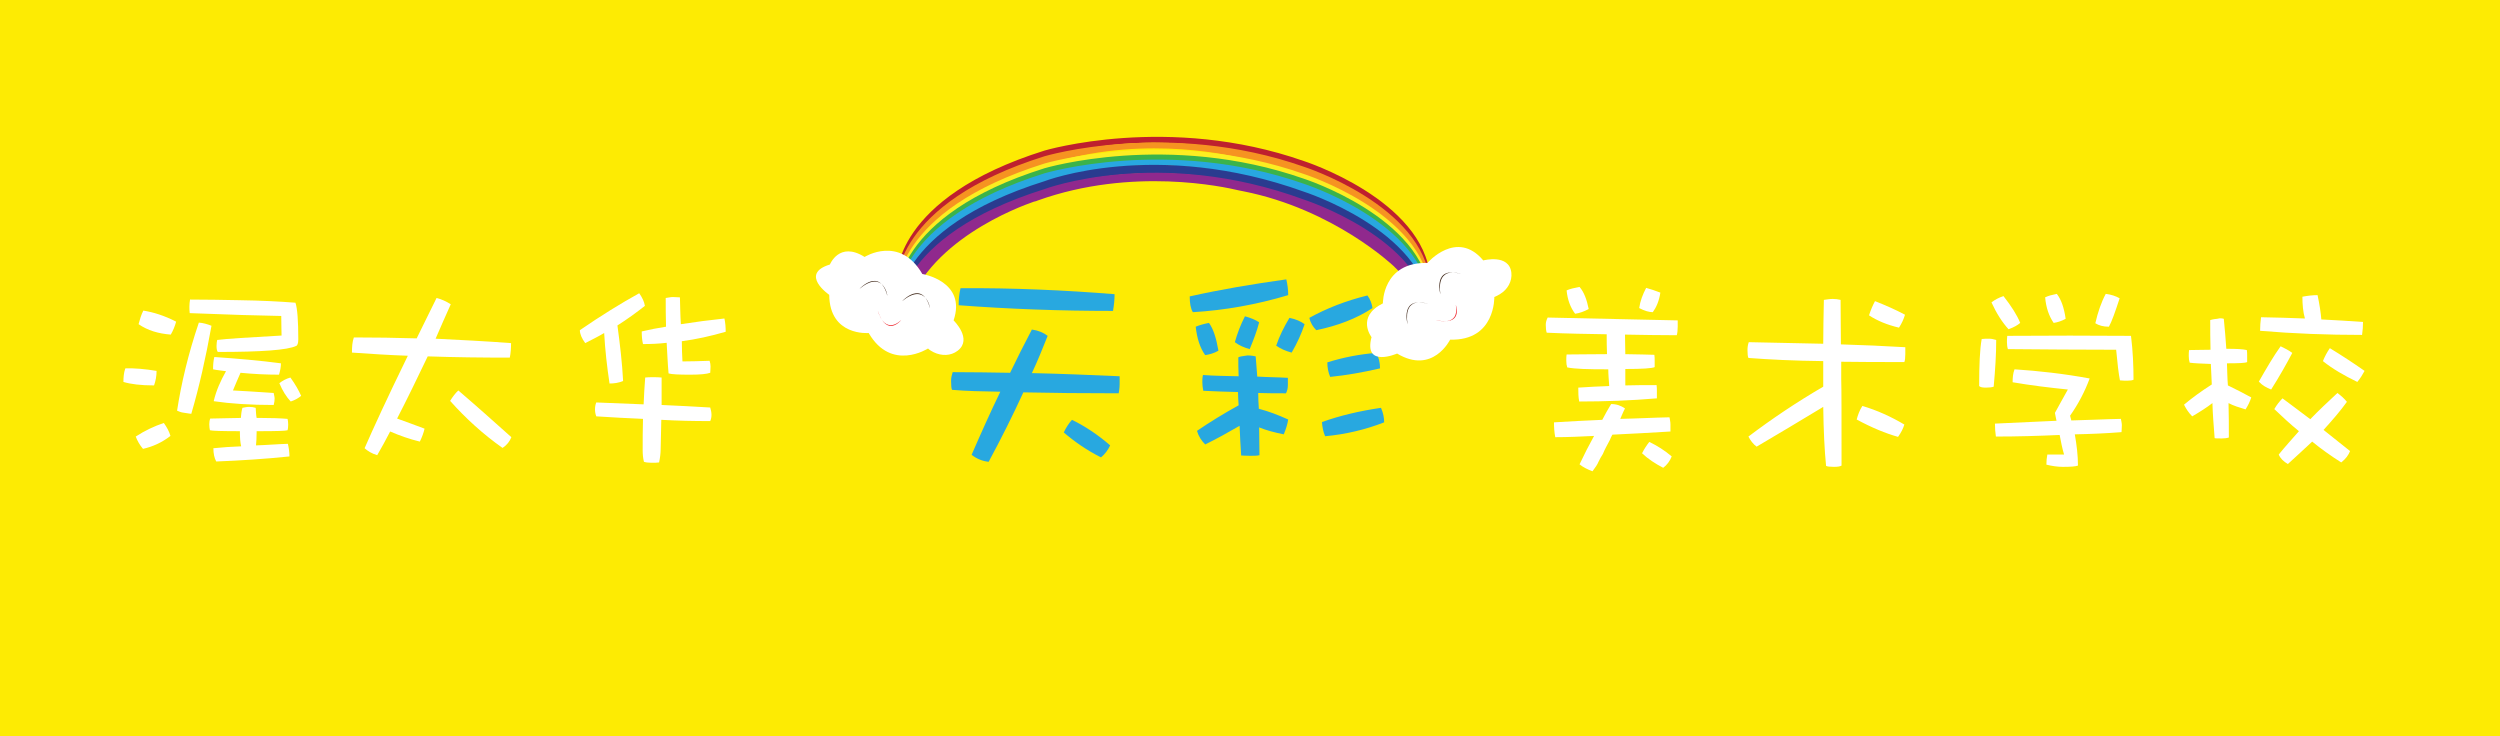 <?xml version="1.0" encoding="utf-8"?>
<!-- Generator: Adobe Illustrator 18.1.1, SVG Export Plug-In . SVG Version: 6.00 Build 0)  -->
<svg version="1.1" id="Layer_1" xmlns="http://www.w3.org/2000/svg" xmlns:xlink="http://www.w3.org/1999/xlink" x="0px" y="0px"
	 width="792px" height="233.2px" viewBox="0 0 792 233.2" style="enable-background:new 0 0 792 233.2;" xml:space="preserve">
<style type="text/css">
	.st0{fill:#FDEB03;}
	.st1{fill:none;}
	.st2{fill:#FFFFFF;}
	.st3{fill:#28A8E0;}
	.st4{fill:#BE202E;}
	.st5{fill:#F69321;}
	.st6{fill:#FCEE21;}
	.st7{fill:#3BB34A;}
	.st8{fill:#2A3B8F;}
	.st9{fill:#90298D;}
	.st10{fill:#3C2415;}
	.st11{fill:#ED1C24;}
</style>
<rect y="0" class="st0" width="792" height="233.2"/>
<g>
	<rect x="32.3" y="87.5" class="st1" width="727.4" height="96.7"/>
	<path class="st2" d="M49.6,117.5c0,1.7-0.3,3.2-0.8,4.6c-4.2,0-7.4-0.4-9.7-1.1c0-1.4,0.1-2.9,0.6-4.3
		C42.6,116.6,46,116.9,49.6,117.5z M54,138.1c-2.7,2.1-5.6,3.4-8.7,4.1c-1.1-1.3-1.8-2.6-2.3-3.9c2.9-1.9,5.9-3.3,8.9-4.3
		C52.9,135.4,53.6,136.7,54,138.1z M55.8,101.9c-0.4,1.5-1,2.9-1.7,4.1c-3.9-0.3-7.3-1.3-10.2-3.3c0.4-1.5,0.8-2.9,1.5-4.3
		C48.6,98.9,52.1,100,55.8,101.9z M67,103.2c-1.8,10.1-3.9,19.4-6.4,27.9c0,0-0.9-0.1-2.7-0.4c-0.7-0.1-1.3-0.4-1.8-0.6
		c1.3-8.5,3.5-17.9,6.9-27.9C64.4,102.3,65.7,102.7,67,103.2z M75.7,95.1c6.9,0.1,12.8,0.4,17.9,0.8c0.6,1.8,0.9,5.7,0.9,11.6
		c0,1.3-0.3,2-0.7,2.1c-2.7,1.3-11,1.9-24.8,1.9c-0.3-0.4-0.4-1-0.4-1.9c0-0.8,0.1-1.4,0.2-1.9c3.1-0.4,9.9-0.8,20.4-1.4
		c0-1.2-0.1-3.2-0.1-6.2c-6.6-0.1-16.2-0.4-29-0.9c-0.1-0.7-0.1-1.4-0.1-2.1c0-0.8,0.1-1.5,0.2-2.2C65.4,94.9,70.5,95,75.7,95.1z
		 M91.1,132.7c0.1,0.4,0.2,1,0.2,1.8c0,0.9-0.1,1.5-0.2,1.8c-0.6,0.2-3.5,0.3-8.8,0.3h-1v0.3c0,1.8-0.1,3.2-0.2,4.2
		c3.4-0.1,6.7-0.4,10.1-0.5c0.3,1.3,0.5,2.6,0.5,4c-7.7,0.8-15.5,1.3-23.2,1.6c-0.6-1.1-0.9-2.5-0.9-4.2c2.9-0.3,5.8-0.5,8.8-0.6
		c-0.3-1.3-0.4-2.8-0.4-4.5v-0.3c-5.7,0-8.8-0.1-9.5-0.3c-0.1-0.5-0.2-1.1-0.2-1.9c0-0.6,0.1-1.3,0.3-1.8c3-0.1,6.2-0.1,9.7-0.2
		c0.1-1.1,0.2-2.2,0.5-3.2c0.6-0.1,1.3-0.3,2.1-0.3c0.8,0,1.5,0.1,2.1,0.3c0.1,1.2,0.1,2.2,0.3,3.2h1.1
		C85.9,132.4,88.8,132.5,91.1,132.7z M67.5,117c0-1.4,0.1-2.7,0.4-3.9c7.2,0.5,14.3,1.1,21.1,2c0,1.1-0.2,2.2-0.6,3.6
		c-4.1,0-8.1-0.2-12.2-0.6c-0.8,1.9-1.7,3.8-2.4,5.6c2.5,0.1,6.9,0.4,12.9,0.8c0.1,0.6,0.3,1.2,0.3,1.8c0,0.6-0.1,1.3-0.3,2
		c-7.3,0-13.6-0.4-19-1.2c0.8-3.4,2.2-6.5,3.9-9.5C70.3,117.4,68.9,117.3,67.5,117z M95.4,125.4c-0.7,0.6-1.8,1.3-3.3,1.8
		c-1.4-1.5-2.6-3.4-3.6-5.8c1-0.8,2.1-1.4,3.5-1.8C93.6,121.8,94.7,123.8,95.4,125.4z"/>
	<path class="st2" d="M119.5,144.2c-1.7-0.5-3-1.3-4-2.2c2.7-6.2,7.2-16,13.7-29.3c-6-0.2-11.9-0.6-17.7-1c0-1.8,0.1-3.4,0.6-4.8
		c6.7,0,13.4,0.1,19.9,0.3c2-4.1,4.1-8.3,6.3-12.8c1.6,0.4,3.1,1.1,4.5,2c-1.7,3.8-3.3,7.4-4.8,10.9c8,0.4,16,0.8,23.9,1.4
		c0,1.6-0.1,3.2-0.4,4.6c-8.8,0-17.4-0.1-26-0.4c-3.4,7.1-6.6,13.7-9.7,19.7c2.7,1,5.6,2,8.7,3.2c-0.3,1.3-0.8,2.7-1.5,4.1
		c-3.3-0.8-6.4-1.9-9.4-3.2C122.2,139.4,120.9,141.8,119.5,144.2z M162,138.5c-0.5,1.3-1.4,2.5-2.8,3.4c-6.1-4.3-11.6-9.3-16.6-14.9
		c0.8-1.3,1.7-2.5,2.6-3.3C150.7,128.4,156.3,133.4,162,138.5z"/>
	<path class="st2" d="M204.3,96.9c-2.8,2.2-5.7,4.3-8.7,6.2c0.8,5.9,1.5,11.8,1.8,17.6c-1.4,0.6-2.9,0.8-4.3,0.8
		c-0.8-5.3-1.4-10.6-1.7-16c-2,1.2-4.1,2.2-6,3.2c-1.1-1.5-1.7-2.9-1.7-4.1c6.7-4.6,13-8.5,18.8-11.7
		C203.5,94.3,204.1,95.6,204.3,96.9z M209.6,119.6c0,3,0,5.9,0,8.7c5.1,0.2,10.2,0.5,15.4,0.8c0.2,0.7,0.4,1.5,0.4,2.3
		c0,0.7-0.1,1.3-0.4,2c-5.3,0-10.4-0.1-15.5-0.4c-0.1,3.2-0.1,6.3-0.2,9.2c0,1.4-0.2,2.9-0.5,4.3c-0.6,0.1-1.3,0.1-2.5,0.1
		c-0.9,0-1.7-0.1-2.3-0.3c-0.3-1.2-0.4-2.4-0.4-3.6c0-3.3,0-6.7,0.1-10c-5-0.2-9.9-0.5-14.8-0.8c-0.3-0.8-0.4-1.5-0.4-2.2
		c0-0.7,0.1-1.5,0.4-2.2c5,0.2,9.9,0.4,15,0.6c0.1-2.9,0.3-5.7,0.5-8.5c0.7-0.1,1.5-0.1,2.5-0.1S208.8,119.5,209.6,119.6z
		 M229.9,105.1c-4.8,1.4-9.4,2.4-13.9,3c0,2.2,0.1,4.3,0.2,6.4c2.7,0,5.5-0.1,8.6-0.2c0.2,0.6,0.3,1.2,0.3,1.8c0,0.9-0.1,1.6-0.1,2
		c-1.1,0.4-3.2,0.6-6.4,0.6c-3.5,0-5.8-0.1-6.8-0.4c-0.3-3.3-0.4-6.5-0.6-9.7c-2.5,0.3-5,0.4-7.5,0.4c-0.3-1.3-0.4-2.6-0.4-4
		c2.5-0.6,5.1-1.1,7.7-1.5c-0.1-3.1-0.1-6.2-0.1-9.1c0.8-0.1,1.6-0.3,2.2-0.3c0.8,0,1.6,0.1,2.3,0.1c0.1,2.9,0.1,5.7,0.3,8.5
		c4.5-0.7,9.1-1.3,13.8-1.8C229.8,102.3,229.9,103.7,229.9,105.1z"/>
	<path class="st3" d="M320,118.1c2.2-4.6,4.5-9.1,6.9-13.7c2.1,0.3,3.7,1,5,2c-1.6,4-3.2,8-5,11.8c9.4,0.2,18.6,0.6,27.8,1v2.5
		c0,1.3-0.2,2.2-0.3,2.9c-11.3,0-21.4-0.1-30.2-0.3c-3.4,7.4-7.1,14.8-11,22c-1.9-0.2-3.7-0.9-5.4-2.2c2.9-6.7,5.9-13.4,9.1-20
		c-5.7-0.1-10.8-0.2-15.3-0.6c-0.2-0.4-0.3-1.4-0.3-2.8c0-1,0.2-1.8,0.5-2.8C308,117.9,314,118,320,118.1z M353.1,93.2
		c0,1.8-0.2,3.6-0.5,5.3c-16.7,0-33-0.6-48.9-1.8c0-2,0.2-3.8,0.6-5.4C320.8,91.2,337,91.9,353.1,93.2z M351.7,141.1
		c-0.7,1.5-1.7,2.8-2.9,3.8c-4.4-2.2-8.3-4.9-11.8-7.9c0.7-1.5,1.6-2.9,2.6-4C343.7,135,347.8,137.7,351.7,141.1z"/>
	<path class="st3" d="M408.1,93.5c-10,3-20.1,4.8-30.2,5.4c-0.7-1.1-1-2.8-1-5c9.8-2.2,19.9-3.9,30.6-5.4
		C407.9,90.2,408.1,91.8,408.1,93.5z M386,111.1c-1.4,0.8-2.8,1.2-4.2,1.4c-1.7-2.4-2.6-5.4-3-9c1.2-0.5,2.6-0.9,4.2-1.2
		C384.4,104.2,385.3,107.1,386,111.1z M392.4,119.2c-0.1-2.1-0.1-4.1-0.1-6c0.3-0.2,1.3-0.4,2.9-0.6c1.2,0,2.1,0.2,2.6,0.3
		c0.2,2.1,0.3,4.2,0.5,6.4c3.2,0.2,6.5,0.2,9.7,0.4v2.3c0,1-0.2,1.8-0.6,2.6c-3,0-5.9,0-8.8-0.1c0,1.7,0.1,3.4,0.2,5
		c3.1,0.8,6.2,2,9.3,3.4c-0.2,1.4-0.7,3-1.4,4.7c-3-0.6-5.6-1.3-7.8-2.2c0,2.9,0.1,5.8,0.1,8.8c-0.7,0.2-1.7,0.2-2.9,0.2
		c-1.5,0-2.5-0.1-2.9-0.1c-0.2-3.3-0.4-6.4-0.5-9.4c-3.8,2.2-7.4,4.2-10.9,5.9c-1.2-1.2-2.1-2.6-2.6-4.3c4.1-2.8,8.5-5.5,13.2-8.1
		c-0.1-1.4-0.2-2.9-0.2-4.2c-3.7-0.1-7.4-0.2-11-0.4c-0.2-1-0.3-1.9-0.3-2.7c0-0.7,0-1.5,0.2-2.3
		C384.9,119.1,388.7,119.1,392.4,119.2z M398.9,102.1c-0.7,2.8-1.8,5.6-3,8.5c-1.8-0.5-3.4-1.2-4.7-2.2c0.8-2.8,1.8-5.5,3.2-8.2
		C396.2,100.7,397.7,101.3,398.9,102.1z M413.3,102.7c-1,3-2.3,5.9-4.1,9c-1.9-0.5-3.5-1.2-4.9-2.2c1-3,2.5-6,4.2-8.8
		C410.5,101.1,412.1,101.8,413.3,102.7z M434.8,97.6c-5,3.3-11,5.6-17.8,7c-1-1-1.8-2.2-2.2-3.9c5.4-3,11.5-5.4,18.4-7.1
		C434.1,94.8,434.6,96.2,434.8,97.6z M438.5,133.8c-5.9,2.3-12.2,3.8-18.7,4.4c-0.6-1.4-0.9-2.9-1-4.5c5.6-2,11.8-3.5,18.7-4.5
		C438.2,130.8,438.5,132.3,438.5,133.8z M437.2,116.7c-5.6,1.3-10.8,2.2-15.8,2.7c-0.6-1.4-0.9-2.9-0.9-4.6c5.1-1.6,10.3-2.6,15.5-3
		C436.8,113.2,437.2,114.9,437.2,116.7z"/>
	<path class="st2" d="M531.5,101.5v2c0,1.1-0.1,2-0.3,2.7c-5.5,0-10.9-0.1-16.4-0.2c0,2.1,0.1,4.2,0.1,6.2c4.1,0.1,7.2,0.1,9.2,0.2
		c0.1,0.6,0.1,1.2,0.1,1.9v2c-0.8,0.4-4,0.6-9.3,0.6v5.2c3.2-0.1,6.5-0.1,9.9-0.1c0.1,0.6,0.1,1.3,0.1,2v2.2c-8.3,0.7-16.5,1-24.6,1
		c-0.3-1.4-0.3-2.9-0.3-4.4c3.2-0.2,6.4-0.4,9.8-0.5c-0.1-1.8-0.3-3.5-0.3-5.3h-0.7c-5.7,0-9.8-0.1-12.3-0.6
		c-0.2-0.6-0.3-1.3-0.3-2.1s0-1.5,0.1-2c3.4,0,7.5-0.1,12.5-0.1h0.3c-0.1-2.1-0.1-4.2-0.1-6.3c-6.3-0.1-12.7-0.2-19-0.5
		c-0.2-0.6-0.3-1.4-0.3-2.5c0-0.8,0.2-1.5,0.6-2.3C504.1,100.9,517.7,101.2,531.5,101.5z M514.8,129.4c-0.6,1.1-1,2.2-1.5,3.3
		c5.2-0.1,10.4-0.4,15.6-0.5c0.1,0.7,0.3,1.4,0.3,2.2v2.3c-6.2,0.4-12.3,0.7-18.4,1c-0.3,0.6-0.6,1.1-0.8,1.7
		c-0.9,1.7-1.7,3.1-2.2,4.4c-0.5,0.8-1,1.6-1.4,2.5c-0.3,0.8-1,1.8-1.9,3c-1.6-0.6-3-1.3-4.1-2.2c1.5-3.2,3-6.1,4.6-9
		c-4.1,0.2-8.2,0.4-12.3,0.4c-0.3-1.5-0.4-3.2-0.4-4.7c5.1-0.3,10.2-0.6,15.3-0.8c0.9-1.7,1.8-3.4,2.8-5
		C512.1,128,513.5,128.5,514.8,129.4z M503.3,97.9c-1.5,0.8-2.9,1.3-4.3,1.5c-1.5-2-2.4-4.4-2.7-7.4c1.1-0.5,2.5-0.8,4.1-1.1
		C501.8,92.5,502.7,94.9,503.3,97.9z M526,92.7c-0.4,2.7-1.3,4.7-2.4,6.2c-1.1,0-2.6-0.4-4.3-1.3c0.3-2.2,1.1-4.3,2.2-6.4
		C523,91.6,524.4,92.1,526,92.7z M529.6,144.6c-0.6,1.5-1.5,2.7-2.7,3.6c-2.5-1.3-4.8-2.8-6.7-4.6c0.7-1.4,1.5-2.6,2.3-3.6
		C525,141.2,527.4,142.7,529.6,144.6z"/>
	<path class="st2" d="M577.6,108.9c0-4.1,0.1-8.8,0.2-13.9c0.9-0.1,1.8-0.3,2.8-0.3c0.8,0,1.7,0.1,2.5,0.3c0,5.7,0.1,10.4,0.1,14.1
		c6.9,0.2,13.7,0.5,20.4,0.9v2.2c0,1.1-0.1,2-0.3,2.5c-7.3,0-14,0-20-0.1v5.5c0.1,3.2,0.1,12.3,0.1,27.4c-0.5,0.3-1.3,0.4-2.4,0.4
		c-1.3,0-2.1-0.1-2.5-0.3c-0.5-5-0.8-11.1-0.9-18.7c-7.4,4.5-14.5,8.7-21.1,12.6c-1.1-0.8-2-2-2.6-3.2c7.4-5.6,15.3-10.9,23.7-15.8
		v-8.1c-9.2-0.1-17.1-0.5-23.7-1c-0.2-0.4-0.3-1.2-0.3-2.5c0-0.8,0.1-1.6,0.4-2.5C561.9,108.6,569.7,108.7,577.6,108.9z
		 M603.3,134.5c-0.4,1.3-1,2.5-2,3.9c-3.9-1.1-8.3-2.9-13.1-5.5c0.4-1.5,0.9-2.9,1.8-4.3C594.7,130,599.1,132,603.3,134.5z
		 M603.5,99.7c-0.4,1.4-1,2.7-1.9,4.1c-3.8-0.9-6.9-2.2-9.5-3.9c0.6-1.8,1.2-3.2,1.9-4.5C597.3,96.7,600.5,98.1,603.5,99.7z"/>
	<path class="st2" d="M632.4,107.7c0,4.5-0.3,9.4-0.8,14.8c-0.6,0.2-1.3,0.3-2.4,0.3s-1.8-0.1-2.2-0.5c0-6.6,0.2-11.6,0.8-14.9
		c0.7-0.1,1.5-0.1,2.4-0.1C630.9,107.3,631.7,107.5,632.4,107.7z M640,102.3c-0.8,0.7-2,1.4-3.7,2c-2-2.2-3.8-5-5.4-8.5
		c1-0.8,2.3-1.5,3.8-2C637.2,97,639,99.8,640,102.3z M662,119.9c-1.5,4.1-3.6,8.1-6.2,11.8c0.1,0.5,0.3,1,0.4,1.5
		c5-0.1,10.3-0.4,15.7-0.5c0.1,0.6,0.3,1.3,0.3,2c0,1.1-0.1,1.8-0.1,2.2c-4.9,0.4-9.9,0.6-14.8,0.7c0.6,3.4,1,6.7,1,9.9
		c-0.8,0.3-2.4,0.4-4.8,0.4c-1.8,0-3.6-0.3-5.2-0.7c0-1.1,0.1-2.2,0.3-3.2h5.3c-0.6-2-1-4.1-1.4-6.2c-6.7,0.3-13.4,0.5-20.2,0.5
		c-0.2-1.3-0.3-2.7-0.3-4.1c6.1-0.3,12.6-0.6,19.5-0.9c-0.2-0.8-0.3-1.6-0.5-2.5c1.3-2.3,2.6-4.8,4.1-7.4
		c-5.9-0.6-11.7-1.3-17.5-2.3c0-1.4,0.1-2.8,0.6-4.1C645.9,117.5,653.9,118.4,662,119.9z M675.1,106.4c0.6,4.8,0.8,9.5,0.8,13.9
		c-0.4,0.2-1.1,0.3-2,0.3c-0.6,0-1.4,0-2.3-0.1c-0.4-2-0.8-5.3-1.2-9.7c-11.3,0-22.8-0.1-34.3-0.2c-0.2-0.6-0.3-1.4-0.3-2.2
		c0-0.6,0-1.3,0.1-2C649.3,106.3,662.3,106.3,675.1,106.4z M654.4,101c-1.3,0.7-2.5,1.1-3.8,1.3c-1.5-2.2-2.4-4.8-2.7-8.1
		c1-0.5,2.2-0.8,3.7-1.1C653,94.9,653.9,97.5,654.4,101z M671.5,94.5c-1.4,4.3-2.5,7.4-3.4,9c-1.8,0-3.2-0.4-4.3-1.1
		c0.8-3.5,1.9-6.7,3.3-9.3C668.8,93.3,670.3,93.8,671.5,94.5z"/>
	<path class="st2" d="M704.5,101c0.3,3.2,0.6,6.3,0.8,9.5h0.3c2.9,0,5,0.1,6.2,0.4c0.1,0.6,0.1,1.1,0.1,1.8v2
		c-0.5,0.3-2.6,0.4-6.4,0.4c0.1,2.3,0.1,4.6,0.3,7c2.5,1.2,5,2.5,7.4,3.8c-0.4,1.3-1,2.5-1.8,3.8c-2-0.6-3.9-1.2-5.4-2
		c0.1,3.6,0.1,7.2,0.1,10.9c-0.6,0.2-1.3,0.3-2.2,0.3c-1.2,0-2,0-2.3-0.1c-0.3-3.8-0.6-7.5-0.7-11.1c-1.8,1.4-4,2.8-6.4,4.2
		c-1.2-1.2-2-2.5-2.6-3.7c2.5-2.1,5.5-4.3,8.8-6.4c-0.1-2.2-0.2-4.4-0.3-6.5c-2.9-0.1-5.2-0.2-6.7-0.4c-0.2-0.6-0.3-1.3-0.3-2.1
		c0-0.7,0-1.3,0.1-1.9c2,0,4.3-0.1,6.8-0.1c-0.1-3.2-0.1-6.3-0.1-9.4c0.3-0.1,1-0.3,2.2-0.4C703.4,100.7,704.1,100.9,704.5,101z
		 M726.2,111.8c-1.9,3.6-4.1,7.5-6.7,11.6c-1.5-0.6-2.8-1.3-3.9-2.5c2.4-4.2,4.6-8,6.9-11.2C723.8,110.3,725.1,111,726.2,111.8z
		 M735.4,101.2c4.4,0.2,8.8,0.5,13.2,0.8c0,1.4-0.1,2.8-0.3,4.1c-10.9,0-21.6-0.4-32.3-1.3c0-1.5,0.1-2.9,0.3-4.3
		c4.6,0.1,9.3,0.2,13.9,0.4c-0.6-2.1-0.8-4.4-0.8-6.9c1.6-0.3,3.2-0.5,4.8-0.5C734.8,96.3,735.2,98.8,735.4,101.2z M743.5,127.3
		c-2,2.8-4.5,5.7-7.4,8.9c2.8,2.2,5.6,4.5,8.4,6.7c-0.5,1.3-1.4,2.5-2.8,3.6c-3.3-2.1-6.4-4.3-9.2-6.6c-2.4,2.2-4.9,4.6-7.7,7.1
		c-1.4-0.8-2.4-1.8-2.9-3c2.1-2.6,4.3-5,6.4-7.4c-2.7-2.2-5.3-4.6-7.8-7c0.8-1.4,1.7-2.5,2.6-3.4c2.9,2.2,5.8,4.3,8.8,6.6
		c2.8-2.9,5.7-5.6,8.6-8.3C741.7,125.4,742.7,126.3,743.5,127.3z M749.1,117.5c-0.6,1.1-1.3,2.3-2.3,3.5c-4.1-2-7.8-4.1-10.9-6.6
		c0.6-1.5,1.3-2.8,2.2-4.1C741.7,112.5,745.4,114.9,749.1,117.5z"/>
</g>
<g>
	<g>
		<path class="st4" d="M284.1,87.9c0,0-1.3-25.1,46.8-40.2c0,0,39.3-11.7,82.1,3.3c0,0,38,12.2,40.1,36.9H451c0,0-1.1-8-9.6-15.9
			c0,0-18.8-17.9-47.5-23.6c-0.5-0.1-1-0.2-1.5-0.3c-4.6-1.1-33.7-7.5-63.6,3.2c-0.4,0.2-0.8,0.3-1.3,0.4
			c-4.3,1.5-34.7,12.5-40.8,36.2H284.1z"/>
		<path class="st5" d="M284.1,89.7c0,0-1.3-25.1,46.8-40.2c0,0,39.3-11.7,82.1,3.3c0,0,38,12.2,40.1,36.9H451c0,0-1.1-8-9.6-15.9
			c0,0-18.8-17.9-47.5-23.6c-0.5-0.1-1-0.2-1.5-0.3c-4.6-1.1-33.7-7.5-63.6,3.2c-0.4,0.2-0.8,0.3-1.3,0.4
			c-4.3,1.5-34.7,12.5-40.8,36.2H284.1z"/>
		<path class="st6" d="M284.1,92c0,0-1.3-25.1,46.8-40.2c0,0,39.3-11.7,82.1,3.3c0,0,38,12.2,40.1,36.9H451c0,0-1.1-8-9.6-15.9
			c0,0-18.8-17.9-47.5-23.6c-0.5-0.1-1-0.2-1.5-0.3c-4.6-1.1-33.7-7.5-63.6,3.2c-0.4,0.2-0.8,0.3-1.3,0.4
			c-4.3,1.5-34.7,12.5-40.8,36.2H284.1z"/>
		<path class="st7" d="M284.1,93.5c0,0-1.3-25.1,46.8-40.2c0,0,39.3-11.7,82.1,3.3c0,0,38,12.2,40.1,36.9H451c0,0-1.1-8-9.6-15.9
			c0,0-18.8-17.9-47.5-23.6c-0.5-0.1-1-0.2-1.5-0.3c-4.6-1.1-33.7-7.5-63.6,3.2c-0.4,0.2-0.8,0.3-1.3,0.4
			c-4.3,1.5-34.7,12.5-40.8,36.2H284.1z"/>
		<path class="st3" d="M284.1,95.1c0,0-1.3-25.1,46.8-40.2c0,0,39.3-11.7,82.1,3.3c0,0,38,12.2,40.1,36.9H451c0,0-1.1-8-9.6-15.9
			c0,0-18.8-17.9-47.5-23.6c-0.5-0.1-1-0.2-1.5-0.3c-4.6-1.1-33.7-7.5-63.6,3.2c-0.4,0.2-0.8,0.3-1.3,0.4
			c-4.3,1.5-34.7,12.5-40.8,36.2H284.1z"/>
		<path class="st8" d="M284.1,97.6c0,0-1.3-25.1,46.8-40.2c0,0,35.2-13.6,82.1,3.3c0,0,38,12.2,40.1,36.9H451c0,0-1.1-8-9.6-15.9
			c0,0-18.8-17.9-47.5-23.6c-0.5-0.1-1-0.2-1.5-0.3c-4.6-1.1-33.7-7.5-63.6,3.2c-0.4,0.2-0.8,0.3-1.3,0.4
			c-4.3,1.5-34.7,12.5-40.8,36.2H284.1z"/>
		<path class="st9" d="M284.1,100.1c0,0-1.3-25.1,46.8-40.2c0,0,36.2-13.6,82.1,3.3c0,0,38,12.2,40.1,36.9H451c0,0-1.1-8-9.6-15.9
			c0,0-18.8-17.9-47.5-23.6c-0.5-0.1-1-0.2-1.5-0.3c-4.6-1.1-33.7-7.5-63.6,3.2c-0.4,0.2-0.8,0.3-1.3,0.4
			c-4.3,1.5-34.7,12.5-40.8,36.2H284.1z"/>
	</g>
	<path class="st2" d="M438.1,96.1c0,0-0.2-13.1,14.1-12.8c0,0,9.3-10.8,17.7-0.8c0,0,8.2-2.2,8.9,3.9c0.3,2.7-1.2,5.3-3.5,6.7
		c-0.6,0.4-1.2,0.7-1.9,1c0,0,0.4,13.9-14,13.5c0,0-5.5,11.2-16.8,4.4c0,0-10.7,4.7-8.1-5.2C434.5,106.8,429.5,100.4,438.1,96.1z"/>
	<path class="st10" d="M445.9,102.7c0,0-2.5-9.1,6.5-6.4C452.3,96.3,444.5,93.1,445.9,102.7z"/>
	<path class="st10" d="M456.3,93.2c0,0-2.5-9.1,6.5-6.4C462.8,86.8,455,83.7,456.3,93.2z"/>
	<path class="st11" d="M461.2,96.6c0,0,2.5,6.8-6.3,4.8C454.9,101.4,462.5,103.8,461.2,96.6z"/>
	<g>
		<path class="st2" d="M273.9,81.4c0,0,11.1-7,18.3,5.4c0,0,14.1,2.3,9.9,14.7c0,0,6.1,5.9,1.3,9.6c-2.2,1.7-5.1,1.7-7.6,0.5
			c-0.6-0.3-1.3-0.7-1.8-1.2c0,0-11.6,7.5-18.8-4.9c0,0-12.4,1.1-12.5-12.1c0,0-9.6-6.6,0.2-9.6C262.9,83.9,265.8,76.3,273.9,81.4z"
			/>
		<path class="st10" d="M272.3,91.5c0,0,6.4-6.9,8.8,2.2C281.2,93.6,279.8,85.3,272.3,91.5z"/>
		<path class="st10" d="M285.8,95.4c0,0,6.4-6.9,8.8,2.2C294.7,97.6,293.3,89.3,285.8,95.4z"/>
		<path class="st11" d="M285.5,101.4c0,0-4.5,5.7-7.4-2.9C278.1,98.5,280.1,106.3,285.5,101.4z"/>
	</g>
</g>
<g>
</g>
<g>
</g>
<g>
</g>
<g>
</g>
<g>
</g>
<g>
</g>
</svg>
